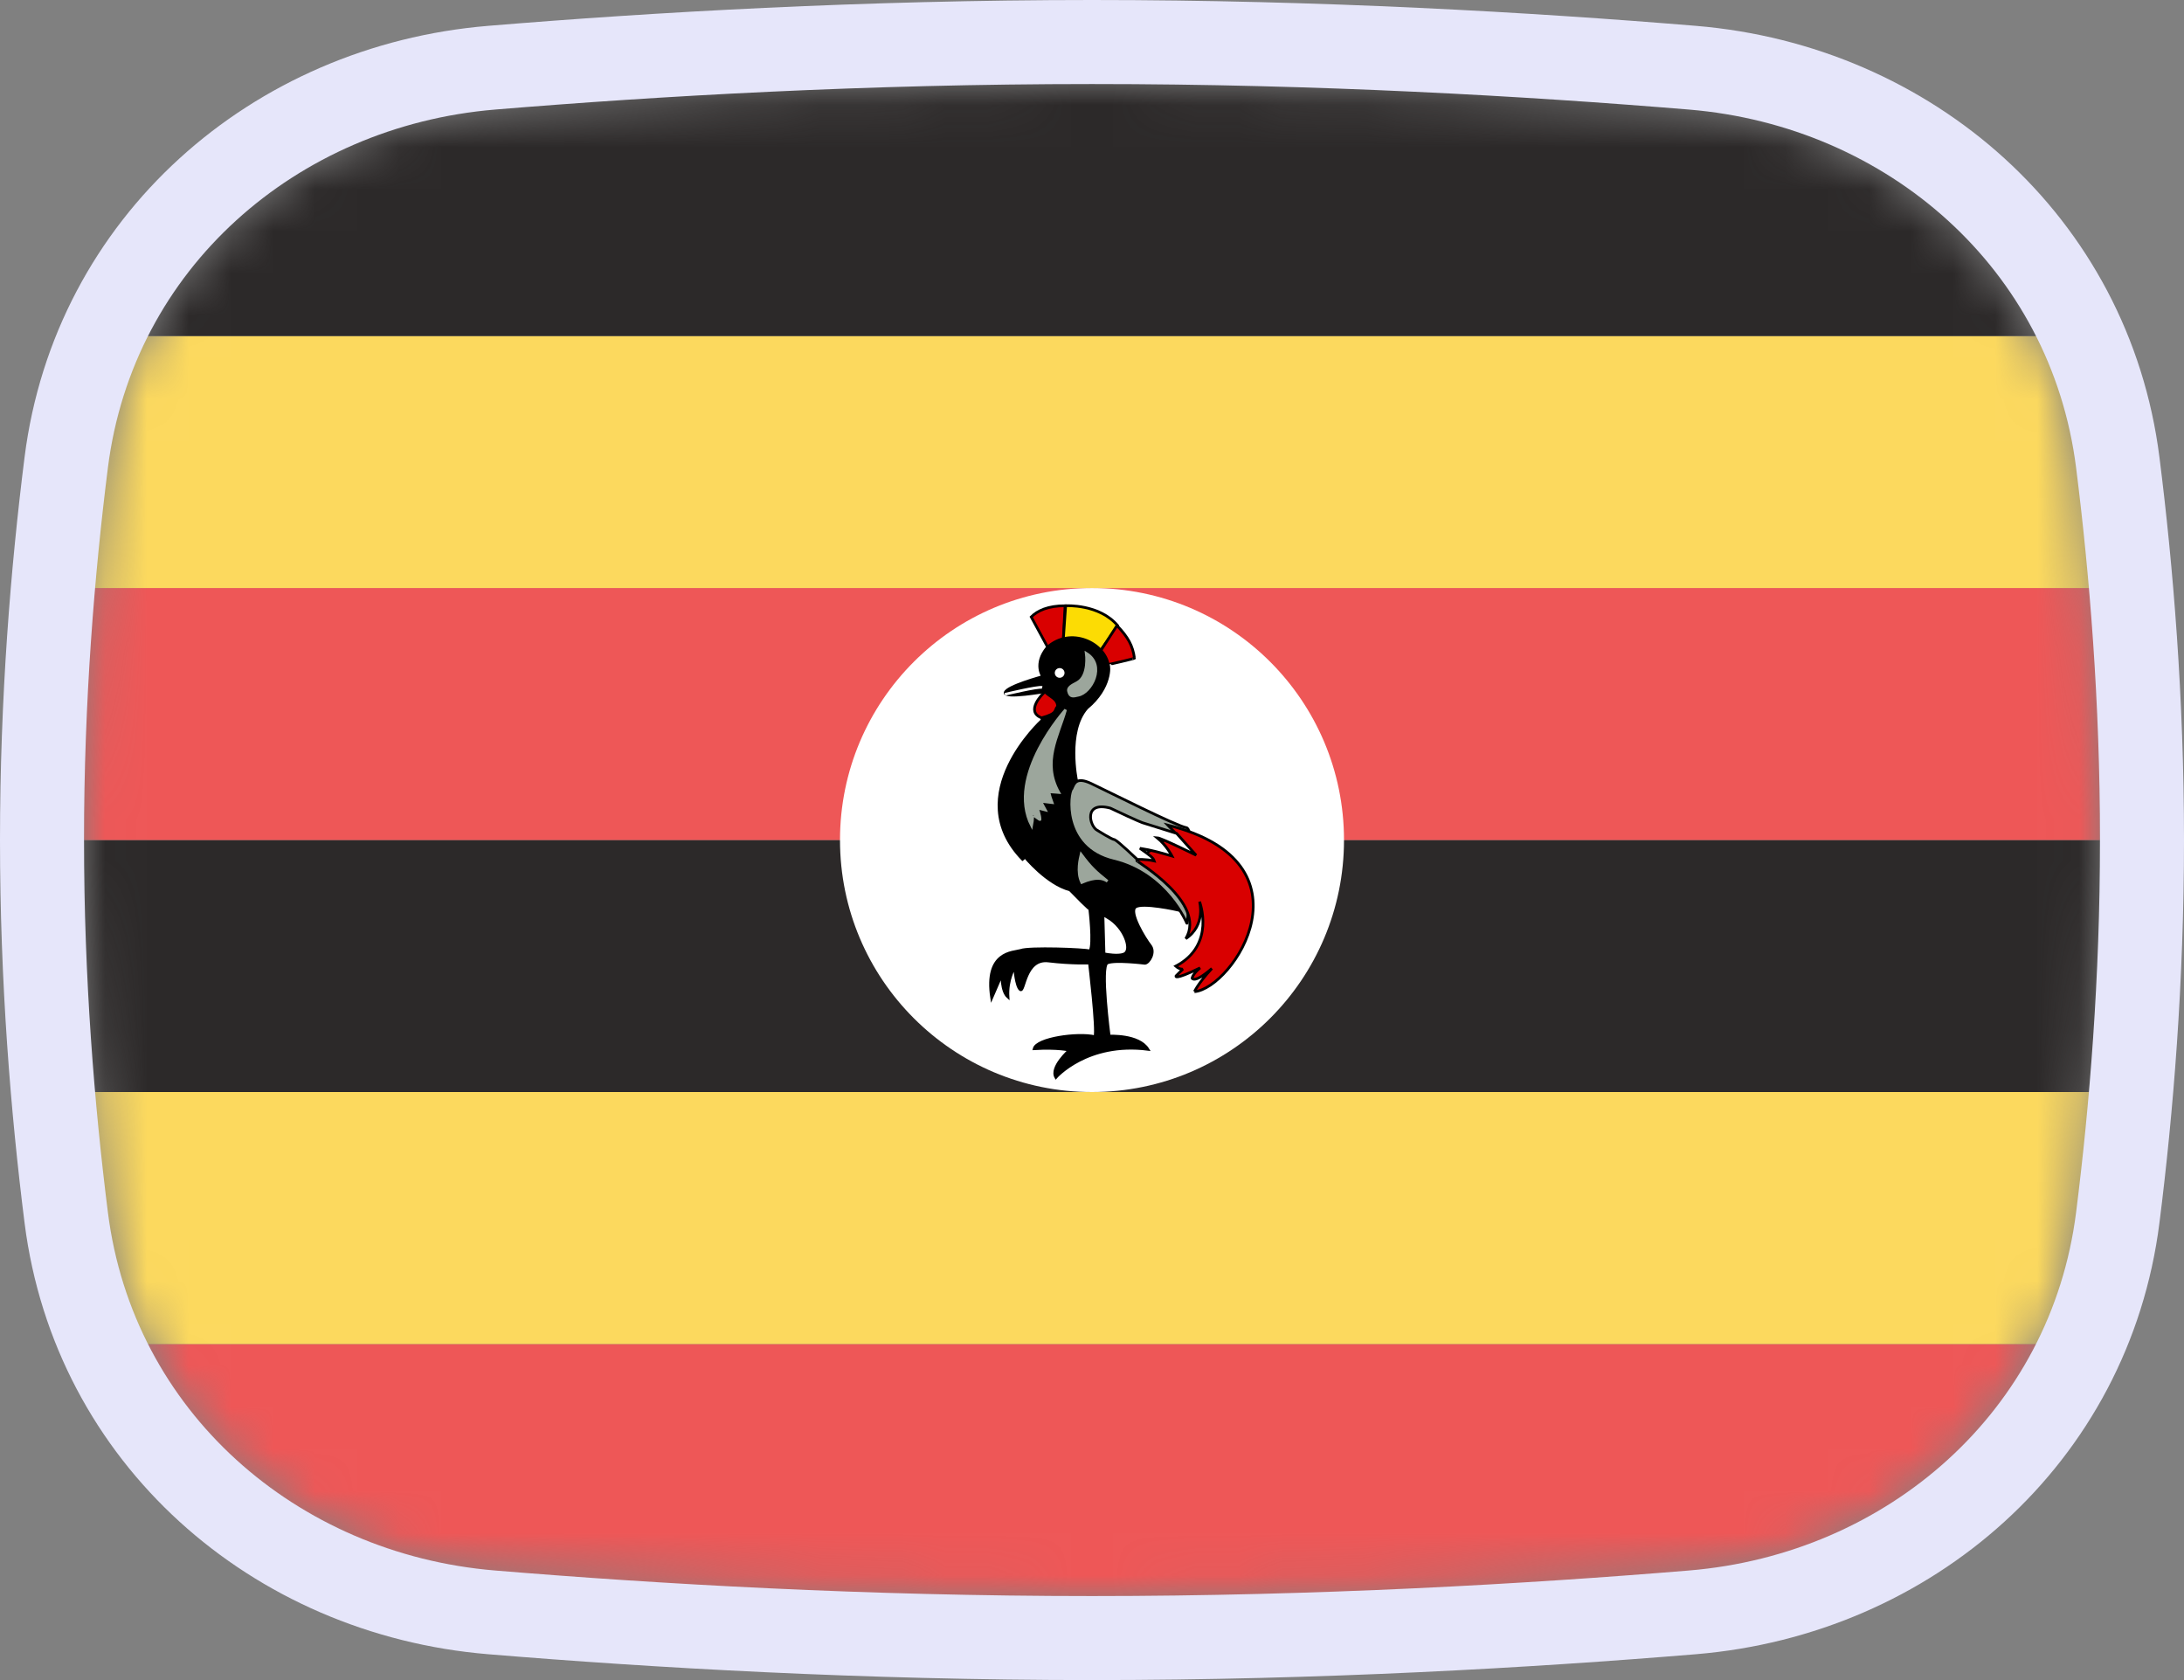 <svg width="52" height="40" viewBox="0 0 52 40" fill="none" xmlns="http://www.w3.org/2000/svg">
<rect x="0" y="0" width="52" height="40" fill="#808080" stroke="none"/>
<mask id="mask0" mask-type="alpha" maskUnits="userSpaceOnUse" x="2" y="2" width="48" height="36">
<path d="M2.569 11.136C3.167 6.412 7.042 3.002 11.786 2.609C15.641 2.289 20.62 2 26 2C31.38 2 36.359 2.289 40.214 2.609C44.959 3.002 48.833 6.412 49.431 11.136C49.752 13.676 50 16.704 50 20C50 23.296 49.752 26.324 49.431 28.864C48.833 33.587 44.959 36.998 40.214 37.391C36.359 37.711 31.38 38 26 38C20.62 38 15.641 37.711 11.786 37.391C7.042 36.998 3.167 33.587 2.569 28.864C2.248 26.324 2 23.296 2 20C2 16.704 2.248 13.676 2.569 11.136Z" fill="#00D0BF"/>
</mask>
<g mask="url(#mask0)">
<rect x="2" y="32" width="48" height="6" fill="#EE5757"/>
<rect x="2" y="26" width="48" height="6" fill="#FCD95E"/>
<rect x="2" y="20" width="48" height="6" fill="#2C2929"/>
<rect x="2" y="14" width="48" height="6" fill="#EE5757"/>
<path d="M26 26C29.314 26 32 23.314 32 20C32 16.686 29.314 14 26 14C22.686 14 20 16.686 20 20C20 23.314 22.686 26 26 26Z" fill="white"/>
<path d="M24.942 15.405L24.553 14.688C24.703 14.538 24.956 14.422 25.359 14.422C25.359 14.449 25.318 15.207 25.318 15.207L24.942 15.405Z" fill="#D90000" stroke="black" stroke-width="0.064"/>
<path d="M25.318 15.214L25.373 14.422C25.373 14.422 26.178 14.374 26.615 14.9C26.622 14.893 26.185 15.514 26.185 15.514L25.318 15.214Z" fill="#FCDC04" stroke="black" stroke-width="0.064"/>
<path d="M26.199 15.507L26.595 14.893C26.861 15.173 26.97 15.371 27.011 15.671C27.018 15.678 26.383 15.828 26.383 15.821C26.383 15.814 26.205 15.514 26.199 15.507Z" fill="#D90000" stroke="black" stroke-width="0.064"/>
<path d="M25.14 25.652C25.14 25.652 25.885 24.798 27.332 24.983C27.113 24.628 26.41 24.669 26.41 24.669C26.41 24.669 26.192 23.01 26.363 22.928C26.533 22.846 27.257 22.935 27.257 22.935C27.352 22.935 27.516 22.675 27.387 22.512C27.257 22.348 26.875 21.72 27.032 21.597C27.189 21.474 28.042 21.665 28.042 21.665L25.632 18.579C25.632 18.579 25.386 17.419 25.878 16.859C26.472 16.367 26.41 15.835 26.39 15.842C26.308 15.302 25.489 14.913 24.936 15.412C24.608 15.807 24.826 16.108 24.826 16.108C24.826 16.108 23.966 16.34 23.932 16.49C23.898 16.64 24.901 16.463 24.901 16.463L24.806 17.152C24.806 17.152 22.854 18.927 24.349 20.463C24.362 20.457 24.396 20.395 24.396 20.395C24.396 20.395 24.922 21.044 25.475 21.187C25.994 21.72 25.946 21.638 25.946 21.638C25.946 21.638 26.048 22.477 25.953 22.641C25.823 22.6 24.499 22.552 24.301 22.628C24.123 22.682 23.441 22.648 23.611 23.761C23.741 23.46 23.857 23.194 23.857 23.194C23.857 23.194 23.837 23.597 24 23.74C23.973 23.317 24.157 23.03 24.157 23.03C24.157 23.03 24.192 23.494 24.294 23.563C24.396 23.631 24.396 22.812 24.963 22.88C25.53 22.948 25.939 22.928 25.939 22.928C25.939 22.928 26.13 24.532 26.069 24.682C25.659 24.587 24.683 24.723 24.622 24.969C25.195 24.935 25.461 25.003 25.461 25.003C25.461 25.003 24.997 25.413 25.14 25.652Z" fill="black" stroke="black" stroke-width="0.064"/>
<path d="M25.371 16.898C25.371 16.898 23.95 18.464 24.563 19.662C24.596 19.495 24.581 19.39 24.602 19.397C24.568 19.377 24.778 19.541 24.762 19.509C24.766 19.422 24.698 19.237 24.698 19.237C24.762 19.253 24.826 19.269 24.89 19.285C24.853 19.215 24.815 19.146 24.778 19.077C24.869 19.087 24.959 19.098 25.05 19.109C25.05 19.109 24.954 18.852 24.986 18.852C25.018 18.852 25.21 18.868 25.21 18.868C24.806 18.143 25.188 17.541 25.371 16.898Z" fill="#9CA69C" stroke="#9CA69C" stroke-width="0.064"/>
<path d="M25.864 15.555C25.864 15.555 25.939 16.094 25.646 16.251C25.598 16.285 25.413 16.347 25.441 16.456C25.475 16.606 25.557 16.579 25.673 16.552C25.98 16.497 26.335 15.842 25.864 15.555Z" fill="#9CA69C" stroke="#9CA69C" stroke-width="0.064"/>
<path d="M25.23 16.137C25.294 16.137 25.346 16.085 25.346 16.021C25.346 15.958 25.294 15.906 25.23 15.906C25.166 15.906 25.114 15.958 25.114 16.021C25.114 16.085 25.166 16.137 25.23 16.137Z" fill="white"/>
<path d="M24.881 16.47C24.806 16.531 24.41 16.941 24.799 17.091C25.202 16.982 25.093 16.907 25.181 16.818C25.184 16.634 24.981 16.586 24.881 16.47Z" fill="#D90000" stroke="black" stroke-width="0.064"/>
<path d="M25.741 20.341C25.721 20.429 25.632 20.757 25.755 21.01C26.096 20.866 26.253 20.907 26.369 20.982C26.089 20.757 25.98 20.662 25.741 20.341Z" fill="#9CA69C" stroke="#9CA69C" stroke-width="0.064"/>
<path d="M26.328 21.89L26.349 22.655C26.349 22.655 26.615 22.703 26.738 22.655C26.861 22.607 26.731 22.122 26.328 21.89Z" fill="white" stroke="white" stroke-width="0.064"/>
<path d="M28.26 21.986C28.26 21.986 27.769 20.798 26.513 20.498C25.256 20.197 25.42 18.859 25.523 18.777C25.577 18.661 25.618 18.484 25.98 18.654C26.342 18.825 28.008 19.665 28.247 19.706C28.486 19.747 28.281 22.013 28.26 21.986Z" fill="#9CA69C" stroke="black" stroke-width="0.064"/>
<path d="M27.066 20.491C27.045 20.504 28.745 21.494 28.233 22.348C28.718 22.027 28.561 21.467 28.561 21.467C28.561 21.467 28.957 22.498 27.994 23.003C28.096 23.092 28.165 23.071 28.165 23.071L28.001 23.235C28.001 23.235 27.926 23.358 28.574 23.044C28.397 23.187 28.383 23.29 28.383 23.29C28.383 23.29 28.431 23.426 28.854 23.058C28.513 23.426 28.438 23.617 28.438 23.611C29.359 23.529 31.366 20.532 27.803 19.644C27.994 19.842 27.967 19.815 27.967 19.815L27.066 20.491Z" fill="#D90000" stroke="black" stroke-width="0.064"/>
<path d="M27.141 20.197C27.373 20.361 27.455 20.416 27.482 20.498C27.27 20.45 27.079 20.463 27.079 20.463C27.079 20.463 26.622 20.027 26.54 19.992C26.479 19.992 26.123 19.767 26.123 19.767C25.946 19.678 25.782 19.064 26.438 19.241C27.113 19.562 27.209 19.59 27.209 19.59C27.477 19.674 27.746 19.758 28.015 19.842C28.169 20.015 28.324 20.188 28.479 20.361C28.479 20.361 27.653 19.951 27.55 19.945C27.776 20.129 27.905 20.381 27.905 20.381C27.644 20.306 27.416 20.238 27.141 20.197Z" fill="white" stroke="black" stroke-width="0.064"/>
<path d="M23.925 16.531C23.925 16.531 24.717 16.34 24.813 16.367L23.925 16.531Z" fill="black"/>
<path d="M23.925 16.531C23.925 16.531 24.717 16.34 24.813 16.367" stroke="white" stroke-width="0.064"/>
<rect x="2" y="8" width="48" height="6" fill="#FCD95E"/>
<rect x="2" y="2" width="48" height="6" fill="#2C2929"/>
</g>
<path d="M11.704 1.612C6.531 2.041 2.239 5.777 1.577 11.01C1.252 13.584 1 16.655 1 20C1 23.345 1.252 26.416 1.577 28.99C2.239 34.223 6.531 37.959 11.704 38.388C15.578 38.709 20.585 39 26 39C31.415 39 36.422 38.709 40.297 38.388C45.469 37.959 49.761 34.223 50.423 28.99C50.748 26.416 51 23.345 51 20C51 16.655 50.748 13.584 50.423 11.01C49.761 5.777 45.469 2.041 40.297 1.612C36.422 1.291 31.415 1 26 1C20.585 1 15.578 1.291 11.704 1.612Z" stroke="#E6E6FA" stroke-width="2"/>
</svg>
